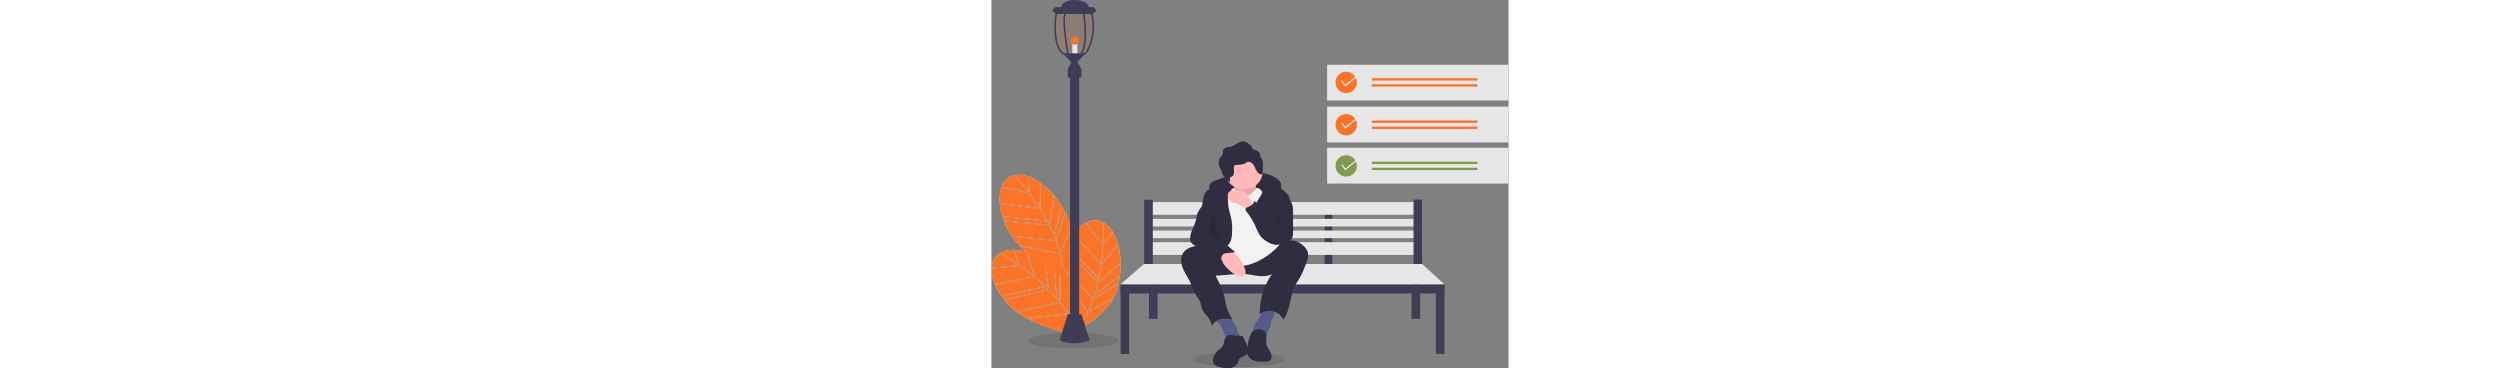 <?xml version="1.0" encoding="UTF-8" standalone="no"?>
<svg
   xmlns:dc="http://purl.org/dc/elements/1.1/"
   xmlns:cc="http://creativecommons.org/ns#"
   xmlns:rdf="http://www.w3.org/1999/02/22-rdf-syntax-ns#"
   xmlns:svg="http://www.w3.org/2000/svg"
   xmlns="http://www.w3.org/2000/svg"
   xmlns:sodipodi="http://sodipodi.sourceforge.net/DTD/sodipodi-0.dtd"
   xmlns:inkscape="http://www.inkscape.org/namespaces/inkscape"
   inkscape:version="1.0beta1 (060977b, 2019-10-14)"
   sodipodi:docname="tried_evth2.svg"
   version="1.1"
   viewBox="0 0 1018.429 725.188"
   height="150"
   width="1018.429"
   data-name="Layer 1"
   id="fae85302-d6a4-4167-97e9-e5a398e49112">
  <rect x="0" y="0" width="1018.429" height="725.188" fill="#808080" stroke="none"/>
  <defs
     id="defs1068" />
  <sodipodi:namedview
     inkscape:current-layer="fae85302-d6a4-4167-97e9-e5a398e49112"
     inkscape:window-maximized="1"
     inkscape:window-y="23"
     inkscape:window-x="0"
     inkscape:cy="326.99213"
     inkscape:cx="510.29331"
     inkscape:zoom="0.9269179"
     showgrid="false"
     id="namedview1066"
     inkscape:window-height="967"
     inkscape:window-width="1680"
     inkscape:pageshadow="2"
     inkscape:pageopacity="0"
     guidetolerance="10"
     gridtolerance="10"
     objecttolerance="10"
     borderopacity="1"
     inkscape:document-rotation="0"
     bordercolor="#666666"
     pagecolor="#ffffff" />
  <title
     id="title833">complete_task</title>
  <ellipse
     id="ellipse835"
     opacity="0.1"
     ry="15.108"
     rx="89.5"
     cy="670.839"
     cx="161.24" />
  <ellipse
     id="ellipse837"
     opacity="0.1"
     ry="15.108"
     rx="89.5"
     cy="707.839"
     cx="487.24" />
  <path
     id="path839"
     fill="#e6e6e6"
     transform="translate(-90.786 -87.406)"
     d="M165.483,467.737c6.474,8.635,13.459,18.517,20.352,29.286l.984-49.676.543.347A96.958,96.958,0,0,0,163.378,434.874l.543.302Z" />
  <path
     id="path841"
     fill="#e6e6e6"
     transform="translate(-90.786 -87.406)"
     d="M162.832,434.683c-8.878-3.028-17.492-4.032-25.366-2.628-.41.073-.812.157-1.214.242,2.001,2.146,13.66,14.823,28.093,33.927Z" />
  <path
     id="path843"
     fill="#e6e6e6"
     transform="translate(-90.786 -87.406)"
     d="M214.781,551.32q1.592,3.802,3.028,7.551L236.03,505.072l.524.5q-3.228-6.07-6.842-11.804l-14.682,57.771Z" />
  <path
     id="path845"
     fill="#e6e6e6"
     transform="translate(-90.786 -87.406)"
     d="M204.141,528.633l9.522-56.405.541.433A152.422,152.422,0,0,0,187.915,448.096l-1.003,50.623Q196.534,513.904,204.141,528.633Z" />
  <path
     id="path847"
     fill="#e6e6e6"
     transform="translate(-90.786 -87.406)"
     d="M107.38,488.721l-.223-.688a127.27,127.27,0,0,0,5.029,25.154l87.554,9.031c-4.571-8.429-9.289-16.336-13.87-23.544Z" />
  <path
     id="path849"
     fill="#e6e6e6"
     transform="translate(-90.786 -87.406)"
     d="M112.624,514.562l-.231-.688q1.329,4.332,2.979,8.761l-.236-.687,88.613,7.877q-1.606-3.141-3.247-6.199Z" />
  <path
     id="path851"
     fill="#e6e6e6"
     transform="translate(-90.786 -87.406)"
     d="M214.154,549.853l14.56-57.29.533.47a182.019,182.019,0,0,0-14.531-19.771l-9.651,57.168Q210.083,540.28,214.154,549.853Z" />
  <path
     id="path853"
     fill="#e6e6e6"
     transform="translate(-90.786 -87.406)"
     d="M217.859,561.749l-86.232-8.304a176.089,176.089,0,0,0,15.286,17.943l-.214-.764,78.824,16.216A218.907,218.907,0,0,0,217.859,561.749Z" />
  <path
     id="path855"
     fill="#e6e6e6"
     transform="translate(-90.786 -87.406)"
     d="M135.54,432.843l.203-.435c-11.854,2.691-20.224,10.756-24.829,22.43l52.75,11.919C148.043,446.091,135.718,433.03,135.54,432.843Z" />
  <path
     id="path857"
     fill="#e6e6e6"
     transform="translate(-90.786 -87.406)"
     d="M219.407,563.141a217.51,217.51,0,0,1,6.894,22.641l20.535-51.502.502.503a86.227,86.227,0,0,0-6.556-20.752q-1.817-3.889-3.804-7.661l-18.438,54.441C218.83,561.588,219.126,562.367,219.407,563.141Z" />
  <path
     id="path859"
     fill="#e6e6e6"
     transform="translate(-90.786 -87.406)"
     d="M184.954,497.237c-6.823-10.642-13.728-20.405-20.128-28.939l-53.96-12.193-.183-.681c-3.369,8.871-4.6,19.769-3.58,31.941Z" />
  <path
     id="path861"
     fill="#e6e6e6"
     transform="translate(-90.786 -87.406)"
     d="M130.58,552.01l86.725,8.351.017-.052a295.424,295.424,0,0,0-12.862-29.085l-88.831-7.896q2.262,5.991,5.113,12.109A105.863,105.863,0,0,0,130.58,552.01Z" />
  <path
     id="path863"
     fill="#e6e6e6"
     transform="translate(-90.786 -87.406)"
     d="M340.174,568.832l.197.614a96.957,96.957,0,0,0-10.295-25.172l.226.579-19.565,26.075c-.521,10.78-1.444,22.846-3.004,35.537Z" />
  <path
     id="path865"
     fill="#e6e6e6"
     transform="translate(-90.786 -87.406)"
     d="M329.777,543.778c-4.907-7.995-10.901-14.262-17.861-18.203-.362-.205-.726-.397-1.09-.588.172,2.929,1.066,20.129-.002,44.048Z" />
  <path
     id="path867"
     fill="#e6e6e6"
     transform="translate(-90.786 -87.406)"
     d="M295.395,666.745q-1.198,3.943-2.484,7.748l48.348-29.815.085.719q1.386-6.734,2.259-13.455L295.446,667.072Z" />
  <path
     id="path869"
     fill="#e6e6e6"
     transform="translate(-90.786 -87.406)"
     d="M301.671,642.485l43.31-37.369.14.678a152.419,152.419,0,0,0-4.58-35.687l-33.061,38.349Q305.206,626.289,301.671,642.485Z" />
  <path
     id="path871"
     fill="#e6e6e6"
     transform="translate(-90.786 -87.406)"
     d="M345.131,606.584l-43.895,37.875q-2.419,10.787-5.389,20.756l47.754-34.837.111.702A182.02,182.02,0,0,0,345.131,606.584Z" />
  <path
     id="path873"
     fill="#e6e6e6"
     transform="translate(-90.786 -87.406)"
     d="M260.415,734.484q.058-.886.111-1.821a151.475,151.475,0,0,0,19.87-30.464L253.885,669.163q-.521-1.691-1.091-3.373l28.218,35.164A218.885,218.885,0,0,0,291.114,676.74l-55.81-56.063c.174-.44.351-.891.529-1.35L291.572,675.318l.046-.029a295.459,295.459,0,0,0,8.644-30.605L244.913,589.895q.174-.763.344-1.534L300.608,643.152q.767-3.443,1.452-6.845L246.873,580.113q.138-.804.269-1.615l55.231,56.239c1.856-9.407,3.265-18.507,4.334-26.979l-54.105-57.728.268-.672c-1.282,1.867-2.527,3.826-3.742,5.854a111.54,111.54,0,0,0-1.557-19.147l-20.731,51.995a167.381,167.381,0,0,1,3.593,21.768c-.126,1.239-.239,2.486-.329,3.745l.681.684c.043.668.083,1.335.117,1.999l-.906-.91c-.043.73-.075,1.464-.107,2.2a157.628,157.628,0,0,0-4.047-29.351l-78.247-16.097c3.941,4.046,8.072,7.978,12.294,11.77a95.652,95.652,0,0,0-25.28-4.32l.61.119L146.769,610.149c8.826,6.211,18.523,13.45,28.408,21.561l-14.219-46.89q.79.703,1.584,1.399l14.182,46.77Q190.569,644.457,202.357,656.113l-6.518-44.016q.685.478,1.364.947l6.588,44.492q7.816,7.817,14.647,15.663l-3.159-48.257q.672.421,1.32.823l3.192,48.767-.304-.131q2.689,3.123,5.214,6.245l.611-49.617q.705.413,1.304.76l-.622,50.475c.517.649,1.04,1.299,1.546,1.948a217.498,217.498,0,0,1,13.554,19.401l.295-4.514q.544,2.008,1.09,3.947l-.167,2.567c.607,1.009,1.196,2.018,1.777,3.026q.679,2.306,1.345,4.485-1.928-3.573-4.028-7.075l-79.391,8.877c41.744,21.958,93.544,32.368,96.845,33.017-.783-3.463-1.735-6.896-2.831-10.297.285-.298.567-.6.849-.902.135.406.274.812.404,1.218-.147.158-.292.319-.44.476q.245-.115.513-.243,1.144,3.586,2.051,7.149c.242-1.929.565-4.86.847-8.566,14.298-7.157,51.326-28.075,70.127-60.869l-49.13,26.823A152.977,152.977,0,0,1,260.415,734.484ZM244.136,657.014l.122-1.863,1.246,1.553-.122,1.863Z" />
  <path
     id="path875"
     fill="#e6e6e6"
     transform="translate(-90.786 -87.406)"
     d="M309.931,524.954l.434-.206c-10.846-5.488-22.437-4.615-33.429,1.439l33.025,42.825C311.111,543.132,309.948,525.211,309.931,524.954Z" />
  <path
     id="path877"
     fill="#e6e6e6"
     transform="translate(-90.786 -87.406)"
     d="M291.418,678.8a217.492,217.492,0,0,1-9.131,21.835L330.951,674.065l.065.707a86.229,86.229,0,0,0,8.187-20.164q1.081-4.154,1.957-8.327L292.236,676.451C291.964,677.235,291.695,678.024,291.418,678.8Z" />
  <path
     id="path879"
     fill="#e6e6e6"
     transform="translate(-90.786 -87.406)"
     d="M309.872,570.94l-33.783-43.808.294-.641c-8.253,4.684-16.152,12.292-23.13,22.317l53.664,57.258C308.45,593.518,309.358,581.595,309.872,570.94Z" />
  <path
     id="path881"
     fill="#e6e6e6"
     transform="translate(-90.786 -87.406)"
     d="M134.031,579.533c-9.379-.135-17.882,1.572-24.936,5.341-.367.196-.724.401-1.08.606,2.566,1.423,17.573,9.875,37.204,23.582Z" />
  <path
     id="path883"
     fill="#e6e6e6"
     transform="translate(-90.786 -87.406)"
     d="M175.721,633.268l-77.723,14.796-.425-.586A127.27,127.27,0,0,0,110.13,669.846l86.058-18.474C189.236,644.769,182.305,638.707,175.721,633.268Z" />
  <path
     id="path885"
     fill="#e6e6e6"
     transform="translate(-90.786 -87.406)"
     d="M202.352,657.368q-2.498-2.491-5.004-4.891L110.972,671.019l-.432-.583q2.602,3.709,5.541,7.412l-.437-.581Z" />
  <path
     id="path887"
     fill="#e6e6e6"
     transform="translate(-90.786 -87.406)"
     d="M240.683,704.862a218.91,218.91,0,0,0-15.044-21.494L141.063,702.124a176.092,176.092,0,0,0,20.084,12.34l-.439-.66Z" />
  <path
     id="path889"
     fill="#e6e6e6"
     transform="translate(-90.786 -87.406)"
     d="M107.507,586.218l.059-.477c-10.442,6.223-15.909,16.481-16.68,29.006l53.851-4.969C123.492,594.953,107.733,586.341,107.507,586.218Z" />
  <path
     id="path891"
     fill="#e6e6e6"
     transform="translate(-90.786 -87.406)"
     d="M146.317,610.886l-55.087,5.083-.384-.591c-.462,9.478,1.736,20.223,6.468,31.484l77.09-14.676C164.626,624.174,155.041,617.024,146.317,610.886Z" />
  <path
     id="path893"
     fill="#e6e6e6"
     transform="translate(-90.786 -87.406)"
     d="M224.684,682.165a295.441,295.441,0,0,0-21.223-23.685l-86.921,19.948q4.003,4.998,8.606,9.936a105.87,105.87,0,0,0,14.478,12.72l85.059-18.864Z" />
  <path
     id="path895"
     fill="#fa7327"
     transform="translate(-90.786 -87.406)"
     d="M165.483,467.737c6.474,8.635,13.459,18.517,20.352,29.286l.984-49.676.543.347A96.958,96.958,0,0,0,163.378,434.874l.543.302Z" />
  <path
     id="path897"
     fill="#fa7327"
     transform="translate(-90.786 -87.406)"
     d="M162.832,434.683c-8.878-3.028-17.492-4.032-25.366-2.628-.41.073-.812.157-1.214.242,2.001,2.146,13.66,14.823,28.093,33.927Z" />
  <path
     id="path899"
     fill="#fa7327"
     transform="translate(-90.786 -87.406)"
     d="M214.781,551.32q1.592,3.802,3.028,7.551L236.03,505.072l.524.5q-3.228-6.07-6.842-11.804l-14.682,57.771Z" />
  <path
     id="path901"
     fill="#fa7327"
     transform="translate(-90.786 -87.406)"
     d="M204.141,528.633l9.522-56.405.541.433A152.422,152.422,0,0,0,187.915,448.096l-1.003,50.623Q196.534,513.904,204.141,528.633Z" />
  <path
     id="path903"
     fill="#fa7327"
     transform="translate(-90.786 -87.406)"
     d="M107.38,488.721l-.223-.688a127.27,127.27,0,0,0,5.029,25.154l87.554,9.031c-4.571-8.429-9.289-16.336-13.87-23.544Z" />
  <path
     id="path905"
     fill="#fa7327"
     transform="translate(-90.786 -87.406)"
     d="M112.624,514.562l-.231-.688q1.329,4.332,2.979,8.761l-.236-.687,88.613,7.877q-1.606-3.141-3.247-6.199Z" />
  <path
     id="path907"
     fill="#fa7327"
     transform="translate(-90.786 -87.406)"
     d="M214.154,549.853l14.56-57.29.533.47a182.019,182.019,0,0,0-14.531-19.771l-9.651,57.168Q210.083,540.28,214.154,549.853Z" />
  <path
     id="path909"
     fill="#fa7327"
     transform="translate(-90.786 -87.406)"
     d="M217.859,561.749l-86.232-8.304a176.089,176.089,0,0,0,15.286,17.943l-.214-.764,78.824,16.216A218.907,218.907,0,0,0,217.859,561.749Z" />
  <path
     id="path911"
     fill="#fa7327"
     transform="translate(-90.786 -87.406)"
     d="M135.54,432.843l.203-.435c-11.854,2.691-20.224,10.756-24.829,22.43l52.75,11.919C148.043,446.091,135.718,433.03,135.54,432.843Z" />
  <path
     id="path913"
     fill="#fa7327"
     transform="translate(-90.786 -87.406)"
     d="M219.407,563.141a217.51,217.51,0,0,1,6.894,22.641l20.535-51.502.502.503a86.227,86.227,0,0,0-6.556-20.752q-1.817-3.889-3.804-7.661l-18.438,54.441C218.83,561.588,219.126,562.367,219.407,563.141Z" />
  <path
     id="path915"
     fill="#fa7327"
     transform="translate(-90.786 -87.406)"
     d="M184.954,497.237c-6.823-10.642-13.728-20.405-20.128-28.939l-53.96-12.193-.183-.681c-3.369,8.871-4.6,19.769-3.58,31.941Z" />
  <path
     id="path917"
     fill="#fa7327"
     transform="translate(-90.786 -87.406)"
     d="M130.58,552.01l86.725,8.351.017-.052a295.424,295.424,0,0,0-12.862-29.085l-88.831-7.896q2.262,5.991,5.113,12.109A105.863,105.863,0,0,0,130.58,552.01Z" />
  <path
     id="path919"
     fill="#fa7327"
     transform="translate(-90.786 -87.406)"
     d="M340.174,568.832l.197.614a96.957,96.957,0,0,0-10.295-25.172l.226.579-19.565,26.075c-.521,10.78-1.444,22.846-3.004,35.537Z" />
  <path
     id="path921"
     fill="#fa7327"
     transform="translate(-90.786 -87.406)"
     d="M329.777,543.778c-4.907-7.995-10.901-14.262-17.861-18.203-.362-.205-.726-.397-1.09-.588.172,2.929,1.066,20.129-.002,44.048Z" />
  <path
     id="path923"
     fill="#fa7327"
     transform="translate(-90.786 -87.406)"
     d="M295.395,666.745q-1.198,3.943-2.484,7.748l48.348-29.815.085.719q1.386-6.734,2.259-13.455L295.446,667.072Z" />
  <path
     id="path925"
     fill="#fa7327"
     transform="translate(-90.786 -87.406)"
     d="M301.671,642.485l43.31-37.369.14.678a152.419,152.419,0,0,0-4.58-35.687l-33.061,38.349Q305.206,626.289,301.671,642.485Z" />
  <path
     id="path927"
     fill="#fa7327"
     transform="translate(-90.786 -87.406)"
     d="M345.131,606.584l-43.895,37.875q-2.419,10.787-5.389,20.756l47.754-34.837.111.702A182.02,182.02,0,0,0,345.131,606.584Z" />
  <path
     id="path929"
     fill="#fa7327"
     transform="translate(-90.786 -87.406)"
     d="M260.415,734.484q.058-.886.111-1.821a151.475,151.475,0,0,0,19.87-30.464L253.885,669.163q-.521-1.691-1.091-3.373l28.218,35.164A218.885,218.885,0,0,0,291.114,676.74l-55.81-56.063c.174-.44.351-.891.529-1.35L291.572,675.318l.046-.029a295.459,295.459,0,0,0,8.644-30.605L244.913,589.895q.174-.763.344-1.534L300.608,643.152q.767-3.443,1.452-6.845L246.873,580.113q.138-.804.269-1.615l55.231,56.239c1.856-9.407,3.265-18.507,4.334-26.979l-54.105-57.728.268-.672c-1.282,1.867-2.527,3.826-3.742,5.854a111.54,111.54,0,0,0-1.557-19.147l-20.731,51.995a167.381,167.381,0,0,1,3.593,21.768c-.126,1.239-.239,2.486-.329,3.745l.681.684c.043.668.083,1.335.117,1.999l-.906-.91c-.043.73-.075,1.464-.107,2.2a157.628,157.628,0,0,0-4.047-29.351l-78.247-16.097c3.941,4.046,8.072,7.978,12.294,11.77a95.652,95.652,0,0,0-25.28-4.32l.61.119L146.769,610.149c8.826,6.211,18.523,13.45,28.408,21.561l-14.219-46.89q.79.703,1.584,1.399l14.182,46.77Q190.569,644.457,202.357,656.113l-6.518-44.016q.685.478,1.364.947l6.588,44.492q7.816,7.817,14.647,15.663l-3.159-48.257q.672.421,1.32.823l3.192,48.767-.304-.131q2.689,3.123,5.214,6.245l.611-49.617q.705.413,1.304.76l-.622,50.475c.517.649,1.04,1.299,1.546,1.948a217.498,217.498,0,0,1,13.554,19.401l.295-4.514q.544,2.008,1.09,3.947l-.167,2.567c.607,1.009,1.196,2.018,1.777,3.026q.679,2.306,1.345,4.485-1.928-3.573-4.028-7.075l-79.391,8.877c41.744,21.958,93.544,32.368,96.845,33.017-.783-3.463-1.735-6.896-2.831-10.297.285-.298.567-.6.849-.902.135.406.274.812.404,1.218-.147.158-.292.319-.44.476q.245-.115.513-.243,1.144,3.586,2.051,7.149c.242-1.929.565-4.86.847-8.566,14.298-7.157,51.326-28.075,70.127-60.869l-49.13,26.823A152.977,152.977,0,0,1,260.415,734.484ZM244.136,657.014l.122-1.863,1.246,1.553-.122,1.863Z" />
  <path
     id="path931"
     fill="#fa7327"
     transform="translate(-90.786 -87.406)"
     d="M309.931,524.954l.434-.206c-10.846-5.488-22.437-4.615-33.429,1.439l33.025,42.825C311.111,543.132,309.948,525.211,309.931,524.954Z" />
  <path
     id="path933"
     fill="#fa7327"
     transform="translate(-90.786 -87.406)"
     d="M291.418,678.8a217.492,217.492,0,0,1-9.131,21.835L330.951,674.065l.065.707a86.229,86.229,0,0,0,8.187-20.164q1.081-4.154,1.957-8.327L292.236,676.451C291.964,677.235,291.695,678.024,291.418,678.8Z" />
  <path
     id="path935"
     fill="#fa7327"
     transform="translate(-90.786 -87.406)"
     d="M309.872,570.94l-33.783-43.808.294-.641c-8.253,4.684-16.152,12.292-23.13,22.317l53.664,57.258C308.45,593.518,309.358,581.595,309.872,570.94Z" />
  <path
     id="path937"
     fill="#fa7327"
     transform="translate(-90.786 -87.406)"
     d="M134.031,579.533c-9.379-.135-17.882,1.572-24.936,5.341-.367.196-.724.401-1.08.606,2.566,1.423,17.573,9.875,37.204,23.582Z" />
  <path
     id="path939"
     fill="#fa7327"
     transform="translate(-90.786 -87.406)"
     d="M175.721,633.268l-77.723,14.796-.425-.586A127.27,127.27,0,0,0,110.13,669.846l86.058-18.474C189.236,644.769,182.305,638.707,175.721,633.268Z" />
  <path
     id="path941"
     fill="#fa7327"
     transform="translate(-90.786 -87.406)"
     d="M202.352,657.368q-2.498-2.491-5.004-4.891L110.972,671.019l-.432-.583q2.602,3.709,5.541,7.412l-.437-.581Z" />
  <path
     id="path943"
     fill="#fa7327"
     transform="translate(-90.786 -87.406)"
     d="M240.683,704.862a218.91,218.91,0,0,0-15.044-21.494L141.063,702.124a176.092,176.092,0,0,0,20.084,12.34l-.439-.66Z" />
  <path
     id="path945"
     fill="#fa7327"
     transform="translate(-90.786 -87.406)"
     d="M107.507,586.218l.059-.477c-10.442,6.223-15.909,16.481-16.68,29.006l53.851-4.969C123.492,594.953,107.733,586.341,107.507,586.218Z" />
  <path
     id="path947"
     fill="#fa7327"
     transform="translate(-90.786 -87.406)"
     d="M146.317,610.886l-55.087,5.083-.384-.591c-.462,9.478,1.736,20.223,6.468,31.484l77.09-14.676C164.626,624.174,155.041,617.024,146.317,610.886Z" />
  <path
     id="path949"
     fill="#fa7327"
     transform="translate(-90.786 -87.406)"
     d="M224.684,682.165a295.441,295.441,0,0,0-21.223-23.685l-86.921,19.948q4.003,4.998,8.606,9.936a105.87,105.87,0,0,0,14.478,12.72l85.059-18.864Z" />
  <rect
     id="rect951"
     fill="#3f3d56"
     height="110"
     width="15"
     y="415"
     x="479.276" />
  <rect
     id="rect953"
     fill="#3f3d56"
     height="110"
     width="15"
     y="415"
     x="656.276" />
  <rect
     id="rect955"
     fill="#e6e6e6"
     height="25"
     width="546"
     y="398"
     x="302.276" />
  <rect
     id="rect957"
     fill="#e6e6e6"
     height="25"
     width="546"
     y="477"
     x="302.276" />
  <rect
     id="rect959"
     fill="#e6e6e6"
     height="15"
     width="546"
     y="431"
     x="302.276" />
  <rect
     id="rect961"
     fill="#e6e6e6"
     height="15"
     width="546"
     y="454"
     x="302.276" />
  <rect
     id="rect963"
     fill="#3f3d56"
     height="132"
     width="17"
     y="393.5"
     x="300.776" />
  <rect
     id="rect965"
     fill="#3f3d56"
     height="132"
     width="17"
     y="393"
     x="831.276" />
  <rect
     id="rect967"
     fill="#3f3d56"
     height="137"
     width="17"
     y="560"
     x="254.276" />
  <rect
     id="rect969"
     fill="#3f3d56"
     height="73"
     width="17"
     y="555"
     x="310.276" />
  <rect
     id="rect971"
     fill="#3f3d56"
     height="73"
     width="17"
     y="555"
     x="827.276" />
  <rect
     id="rect973"
     fill="#3f3d56"
     height="137"
     width="17"
     y="560"
     x="875.276" />
  <rect
     id="rect975"
     fill="#3f3d56"
     height="18"
     width="638"
     y="560"
     x="254.276" />
  <polygon
     id="polygon977"
     fill="#e6e6e6"
     points="300.276 520 254.276 560 892.276 560 848.276 520 300.276 520" />
  <path
     id="path979"
     opacity="0.1"
     fill="#fa7327"
     transform="translate(-90.786 -87.406)"
     d="M290.542,115.146l-.13-.72-12.31-6.52H276.17l-.739-1.416H250.062l-5.883,1.416h-21.667l-5.87,6.85-.06.42c-.38,2.45-8.87,60.06,13.53,78.39l9.34,4.34h6.04l-1.181-2.357,5.251,2.357h17l.302-.453,10.088-3.777.26-.3C278.122,192.296,299.562,166.246,290.542,115.146Z" />
  <rect
     id="rect981"
     fill="#e6e6e6"
     height="26"
     width="10"
     y="85"
     x="159.276" />
  <rect
     id="rect983"
     fill="#3f3d56"
     height="500"
     width="18"
     y="144.5"
     x="154.776" />
  <rect
     id="rect985"
     fill="#3f3d56"
     height="17"
     width="27"
     y="136"
     x="150.276" />
  <polygon
     id="polygon987"
     fill="#3f3d56"
     points="140.276 105 157.276 123 150.276 136 164.276 139 177.276 136 169.276 122 185.276 105 140.276 105" />
  <path
     id="path989"
     fill="#3f3d56"
     transform="translate(-90.786 -87.406)"
     d="M218.062,115.406l-8-8,6-6h76l6,7-9,7S241.062,113.406,218.062,115.406Z" />
  <path
     id="path991"
     fill="#3f3d56"
     transform="translate(-90.786 -87.406)"
     d="M290.542,115.146l-.13-.72-12.31-6.52-5.62-2.98-31.55-2.03-17.69,4.16-.73.85-5.87,6.85-.06.42c-.38,2.45-8.87,60.06,13.53,78.39l9.34,4.34,7.86,3.65-1.82-3.65-2.99-5.97c-3.13-18.22-10.01-66.09-5.62-76.09l18.14-5.85,16.1,5.98c1.11,7.19,8.29,57.6-4.29,75.57l-.27.39v5.63l10.39-3.89.26-.3C278.122,192.296,299.562,166.246,290.542,115.146Zm-15.4,76-5.58,2.1v-.38c13.8-20.59,4.78-75.88,4.39-78.24l-.14-.86-15.78-5.86-2.93-1.09-3.38,1.09-16.92,5.46-.29.51c-6.43,11.53,4.6,76.04,5.07,78.78l.04.22,1.19,2.38-8.95-4.13c-19.95-16.61-13.11-69.8-12.38-75.07l5.4-6.3,7.86-1.85,8.45-1.99,13.91.9,16.54,1.07.04.02,16.03,8.48C295.652,162.736,277.432,188.186,275.142,191.146Z" />
  <ellipse
     id="ellipse993"
     fill="#3f3d56"
     ry="14"
     rx="27"
     cy="14"
     cx="164.276" />
  <path
     id="path995"
     fill="#3f3d56"
     transform="translate(-90.786 -87.406)"
     d="M241.062,706.406l-16,51s25,14,59,0l-16-51Z" />
  <circle
     id="circle997"
     fill="#fa7327"
     r="8"
     cy="80"
     cx="164.276" />
  <path
     id="path999"
     fill="#2f2e41"
     transform="translate(-90.786 -87.406)"
     d="M524.372,446.725a33.84,33.84,0,0,1,9.263-4.645,236.205,236.205,0,0,1,65.268-14.208c19.407-1.376,40.442.258,55.6,12.456a19.118,19.118,0,0,1,5.64,6.571c1.907,4.115,1.329,8.899.712,13.392a15.133,15.133,0,0,1-1.299,5.042c-2.04,3.884-7.062,5.244-11.424,4.779s-8.455-2.311-12.758-3.167a57.027,57.027,0,0,0-8.058-.821l-26.985-1.461c-16.78-.908-33.781-1.802-50.241,1.585a50.044,50.044,0,0,0-14.516,5.002c-3.759,2.111-6.291,5.139-9.779,1.241C519.668,465.64,516.276,453.051,524.372,446.725Z" />
  <path
     id="path1001"
     fill="#f2f2f2"
     transform="translate(-90.786 -87.406)"
     d="M566.187,458.658s36.295-16.27,50.063,2.503-7.509,11.264-7.509,11.264l-23.78,7.509L558.678,474.928Z" />
  <path
     id="path1003"
     fill="#ffb9b9"
     transform="translate(-90.786 -87.406)"
     d="M568.065,446.768s5.006,23.78,1.252,30.038,21.277,15.019,21.277,15.019l23.78-10.013s-6.258-38.798,0-46.308Z" />
  <path
     id="path1005"
     opacity="0.1"
     transform="translate(-90.786 -87.406)"
     d="M568.065,446.768s5.006,23.78,1.252,30.038,21.277,15.019,21.277,15.019l23.78-10.013s-6.258-38.798,0-46.308Z" />
  <path
     id="path1007"
     fill="#575a89"
     transform="translate(-90.786 -87.406)"
     d="M544.613,732.703c3.581,6.865,5.902,14.303,8.271,21.674a1.763,1.763,0,0,0,2.191,1.457l22.262-.025c2.747-.003,6.433-.886,6.405-3.633-.02-1.93-1.993-3.134-3.462-4.387-4.075-3.477-5.136-9.211-6.824-14.295a48.497,48.497,0,0,0-18.045-24.237,10.561,10.561,0,0,0-3.858-1.907,10.756,10.756,0,0,0-4.229.229c-3.908.788-18.501,3.486-15.744,9.17,1.187,2.447,5.586,4.995,7.43,7.282A52.295,52.295,0,0,1,544.613,732.703Z" />
  <path
     id="path1009"
     fill="#575a89"
     transform="translate(-90.786 -87.406)"
     d="M622.026,706.883a50.58,50.58,0,0,1-2.617,4.811c-3.225,5.319-7.031,10.281-10.035,15.729-1.873,3.398-3.45,7.071-3.657,10.945s1.158,7.999,4.249,10.344c3.232,2.452,7.662,2.566,11.679,1.994s8.009-1.722,12.055-1.419c-1.364-7.718,5.145-14.511,6.773-22.178.457-2.153.525-4.386,1.138-6.501a31.862,31.862,0,0,1,2.52-5.572,72.036,72.036,0,0,0,6.799-20.052c.153-.847-19.789-.985-21.66-.581C623.431,695.667,624.285,702.042,622.026,706.883Z" />
  <path
     id="path1011"
     fill="#2f2e41"
     transform="translate(-90.786 -87.406)"
     d="M468.321,585.627c-5.693,8.909-4.381,20.715-.383,30.503s10.362,18.44,14.718,28.073c2.777,6.142,4.724,12.654,7.851,18.625,3.872,7.394,9.525,13.911,12.124,21.843,1.656,5.056,2.036,10.598,4.719,15.192a46.56,46.56,0,0,0,5.528,6.858,63.373,63.373,0,0,1,12.741,22.757c2.452-7.305,9.795-12.094,17.336-13.674s15.356-.507,22.985.571c-4.256-6.593-8.553-13.27-11.09-20.696-2.454-7.182-3.178-14.823-4.83-22.231-3.389-15.191-10.63-29.201-17.797-43.017l36.842-2.922a143.634,143.634,0,0,1,18.101-.671c9.509.448,18.825,2.779,28.284,3.857s19.465.795,27.894-3.629a133.673,133.673,0,0,0-23.983,78.943,30.564,30.564,0,0,1,46.267,10.919c14.438-19.73,12.722-47.197,24.162-68.804,2.353-4.443,5.236-8.581,7.775-12.92,5.022-8.582,8.664-17.886,12.284-27.147,3.2-8.185,6.424-17.293,3.355-25.528a26.654,26.654,0,0,0-5.469-8.411c-6.601-7.278-15.789-12.661-25.612-12.885-15.079-.344-27.535,10.833-40.763,18.081-15.58,8.537-33.756,11.93-51.478,10.675-18.169-1.286-35.522-7.234-52.832-12.472a251.37,251.37,0,0,0-26.367-6.802c-7.423-1.392-14.493.15-21.808,2.048C480.909,574.831,472.904,578.453,468.321,585.627Z" />
  <path
     id="path1013"
     fill="#ffb9b9"
     transform="translate(-90.786 -87.406)"
     d="M625.637,422.988A37.578,37.578,0,0,1,588.09,460.535a36.642,36.642,0,0,1-6.671-.601,37.545,37.545,0,1,1,44.218-36.946Z" />
  <path
     id="path1015"
     fill="#f2f2f2"
     transform="translate(-90.786 -87.406)"
     d="M566.187,458.658s6.884,3.129,9.387,5.632,10.013,16.27,22.528,7.509,13.767-13.767,17.522-13.767,8.761,7.509,8.761,7.509l34.418,103.254a144.147,144.147,0,0,1-31.915,26.909c-20.025,12.516-43.805,18.773-55.069,13.767s-32.541-8.761-36.295-18.773-10.013-40.05-10.013-40.05l17.522-76.345Z" />
  <path
     id="path1017"
     fill="#2f2e41"
     transform="translate(-90.786 -87.406)"
     d="M561.355,563.086c2.729-5.894,3.125-12.565,3.356-19.056a115.514,115.514,0,0,0-.509-19.277c-1.109-8.372-3.835-16.438-5.557-24.705a104.443,104.443,0,0,1-2.189-22.049c.025-3.38.27-6.937,2.111-9.771,1.285-1.977,3.294-3.508,4.097-5.725,1.574-4.347-2.315-8.898-6.578-10.688-5.071-2.129-10.866-1.987-16.201-.65s-10.311,3.794-15.24,6.234c-3.56,1.763-7.196,3.58-9.957,6.437-3.885,4.02-5.593,9.62-6.973,15.037-1.104,4.336-2.085,8.858-1.245,13.253,1.364,7.137,7.182,12.505,10.284,19.076,3.602,7.63,3.359,16.523,1.927,24.838s-3.976,16.446-4.76,24.847.42,17.432,5.683,24.027c2.145,2.687,7.964,9.057,11.89,8.336,3.085-.566,7.557-7.357,10.042-9.509C548.715,577.521,557.233,571.99,561.355,563.086Z" />
  <path
     id="path1019"
     fill="#2f2e41"
     transform="translate(-90.786 -87.406)"
     d="M626.928,454.576c.11,6.98-2.967,13.615-6.586,19.586s-7.869,11.617-10.536,18.068a41.413,41.413,0,0,0-1.933,25.477,82.198,82.198,0,0,0,2.761,8.525l6.857,18.809a32.647,32.647,0,0,0,3.976,8.349,26.96,26.96,0,0,0,5.404,5.199,50.437,50.437,0,0,0,17.632,9.199c6.452,1.705,13.511,1.598,19.607-1.119A283.723,283.723,0,0,1,676.291,491.474c1.371-4.505,2.869-9.248,1.812-13.837-1.185-5.14-5.313-8.999-9.238-12.523-12.002-10.778-25.201-22.099-41.266-23.552C618.301,440.721,626.849,449.529,626.928,454.576Z" />
  <path
     id="path1021"
     fill="#ffb9b9"
     transform="translate(-90.786 -87.406)"
     d="M544.795,600.088c.952,1.863,1.544,3.893,2.486,5.761a32.189,32.189,0,0,0,5.107,6.867c8.368,9.279,18.597,18.523,31.08,19.082a8.523,8.523,0,0,0,3.663-.461c2.184-.908,3.474-3.248,3.899-5.574.885-4.847-1.254-9.683-3.397-14.12-4.643-9.616-9.867-19.477-18.56-25.679-8.569-6.114-20.051-7.598-30.044-4.52-4.528,1.395-12.037,3.831-6.041,7.962C537.535,592.541,542.158,594.927,544.795,600.088Z" />
  <path
     id="path1023"
     fill="#ffb9b9"
     transform="translate(-90.786 -87.406)"
     d="M598.754,477.659c-1.529-3.415-3.128-6.929-5.874-9.47a21.791,21.791,0,0,0-8.972-4.545,49.065,49.065,0,0,0-13.162-1.886c-5.301-.033-11.446,1.389-13.697,6.188-1.787,3.811-.402,8.323,1.398,12.129a11.892,11.892,0,0,0,3.71,5.012c2.286,1.544,5.242,1.495,7.952,2.013,4.248.811,8.051,3.088,11.753,5.326l9.284,5.612,15.946,9.639c-.42-.254-.271-11.189-.761-12.981C604.754,488.919,601.202,483.126,598.754,477.659Z" />
  <path
     id="path1025"
     fill="#2f2e41"
     transform="translate(-90.786 -87.406)"
     d="M552.303,751.543c-3.731,5.071-2.983,12.319-6.288,17.677-2.865,4.644-8.264,7.08-11.848,11.195a30.01,30.01,0,0,0-3.046,4.382c-3.324,5.568-6.026,12.705-2.752,18.303,2.634,4.503,8.17,6.263,13.247,7.463,6.417,1.516,13.085,2.73,19.576,1.571s12.835-5.133,15.15-11.308a43.679,43.679,0,0,1,1.62-4.571c3.518-6.926,14.554-7.001,18.155-13.885,2.52-4.817.203-10.641-2.112-15.56l-7.072-15.024c-2.347-4.986-11.86-2.119-16.82-3.313C563.643,746.914,556.956,745.198,552.303,751.543Z" />
  <path
     id="path1027"
     fill="#2f2e41"
     transform="translate(-90.786 -87.406)"
     d="M607.001,738.637c-3.001,2.103-4.941,5.403-6.398,8.766-3.5,8.074-4.702,16.926-5.869,25.649-.468,3.494-.933,7.071-.202,10.52,1.508,7.123,7.963,12.369,14.911,14.547s14.4,1.843,21.673,1.486c2.336-.115,4.765-.254,6.813-1.384,3.655-2.015,5.083-6.753,4.456-10.879s-2.881-7.798-5.088-11.341-4.463-7.212-5.095-11.338c-1.063-6.94,1.937-17.127-2.327-23.405C625.602,734.965,612.704,734.64,607.001,738.637Z" />
  <path
     id="path1029"
     fill="#2f2e41"
     transform="translate(-90.786 -87.406)"
     d="M624.692,403.421a9.53,9.53,0,0,0-4.133-5.395,21.872,21.872,0,0,0-.873-7.12c-2.274-6.722-7.66-6.337-12.743-9.309-2.205-1.289-2.069-2.429-3.217-4.547a16.876,16.876,0,0,0-6.503-6.635c-3.261-2.077-6.703-4.217-10.56-4.48-8.106-.553-14.321,7.072-22.069,9.519-3.415,1.079-7.085,1.123-10.518,2.143s-6.858,3.454-7.37,6.999c-.236,1.636.181,3.315-.059,4.951-.476,3.252-3.329,5.529-5.239,8.203-4.223,5.914-3.74,14.269-.363,20.704a29.101,29.101,0,0,0,2.435,3.811,23.441,23.441,0,0,0,2.571,8.705c3.377,6.435,9.188,11.243,15.259,15.238a36.016,36.016,0,0,1-.9-6.498,4.482,4.482,0,0,1,.276-2.153c.676-1.413,2.462-1.789,3.824-2.563,2.821-1.603,3.927-5.151,4.009-8.395s-.606-6.493-.266-9.72a5.311,5.311,0,0,1,1.818-3.907,6.28,6.28,0,0,1,3.428-.817c5.78-.236,11.819-.342,16.918-3.075,1.739-.932,3.356-2.166,5.266-2.664,4.333-1.13,8.761,1.907,11.258,5.624s3.742,8.14,6.046,11.979,6.284,7.264,10.739,6.809a1.783,1.783,0,0,0,1.33-.592,1.994,1.994,0,0,0,.245-1.133l.249-17.027A25.737,25.737,0,0,0,624.692,403.421Z" />
  <path
     id="path1031"
     fill="#2f2e41"
     transform="translate(-90.786 -87.406)"
     d="M505.868,492.489c-3.582,5.285-7.713,10.367-9.682,16.44-1.157,3.57-1.517,7.344-2.355,11.002-2.791,12.184-10.854,23.006-11.664,35.479A16.869,16.869,0,0,0,483.351,563.556c2.313,5.031,7.849,7.683,13.129,9.351s10.951,2.87,15.165,6.461a46.474,46.474,0,0,1,5.747,6.662,55.665,55.665,0,0,0,26.589,18.192c-.826-5.695-1.214-12.559,3.338-16.079,2.464-1.905,5.757-2.245,8.86-2.513l14.664-1.267a188.441,188.441,0,0,0-32.146-25.042c-4.055-2.505-8.468-5.147-10.32-9.539-1.157-2.746-1.142-5.821-1.169-8.801a216.865,216.865,0,0,0-2.763-32.556c-1.207-7.476-2.806-14.886-4.634-22.235-.513-2.063-3.547-11.317-7.281-9.152-.879.51-1.702,6.38-2.216,7.599A46.086,46.086,0,0,1,505.868,492.489Z" />
  <path
     id="path1033"
     fill="#2f2e41"
     transform="translate(-90.786 -87.406)"
     d="M674.767,472.516l5.989,12.455a29.926,29.926,0,0,1,3.776,16.841l.355,37.36c.048,4.992.086,10.06-1.229,14.877a11.913,11.913,0,0,1-2.065,4.442,13.885,13.885,0,0,1-3.542,2.853c-11.334,7.082-26.03,11.106-38.005,5.172a52.594,52.594,0,0,1-7.792-5.086c-4.772-3.534-9.615-7.137-13.185-11.883-3.737-4.967-5.878-10.913-8.392-16.597a127.546,127.546,0,0,0-17.339-28.438c-1.017-1.261-2.11-2.637-2.147-4.256-.074-3.275,3.811-4.887,6.84-6.133,5.175-2.128,10.056-6.236,10.922-11.764,11.005,14.432,23.15,29.681,40.516,34.954a1.792,1.792,0,0,0,2.756-1.532c.986-4.125,1.334-8.372,2.055-12.551a71.489,71.489,0,0,1,7.542-21.75C663.879,477.67,670.54,463.725,674.767,472.516Z" />
  <path
     id="path1035"
     opacity="0.1"
     transform="translate(-90.786 -87.406)"
     d="M526.161,508.533a57.441,57.441,0,0,1-5.488,25.597,21.152,21.152,0,0,0-2.149,5.639c-.657,4.208,1.738,8.281,4.475,11.544a47.469,47.469,0,0,0,20.296,14.12" />
  <path
     id="path1037"
     opacity="0.1"
     transform="translate(-90.786 -87.406)"
     d="M656.201,501.081c-.882,2.373-.081,4.997.599,7.435a74.917,74.917,0,0,1,2.73,21.738.791.791,0,0,1-.925.948c-2.889.177-6.196.196-8.156-1.934" />
  <rect
     id="rect1039"
     fill="#e6e6e6"
     height="70.545"
     width="357.305"
     y="127.5"
     x="661.124" />
  <rect
     id="rect1041"
     fill="#e6e6e6"
     height="70.545"
     width="357.305"
     y="209.955"
     x="661.124" />
  <circle
     id="circle1043"
     fill="#fa7327"
     r="21.072"
     cy="162.314"
     cx="698.686" />
  <rect
     id="rect1045"
     fill="#fa7327"
     height="4.581"
     width="207.97"
     y="154.069"
     x="749.076" />
  <rect
     id="rect1047"
     fill="#fa7327"
     height="4.581"
     width="207.97"
     y="165.979"
     x="749.076" />
  <circle
     style="fill:#fa7327;fill-opacity:1"
     id="circle1049"
     fill="#ccc"
     r="21.072"
     cy="245.686"
     cx="698.686" />
  <rect
     style="fill:#fa7327;fill-opacity:1"
     id="rect1051"
     fill="#ccc"
     height="4.581"
     width="207.97"
     y="237.44"
     x="749.076" />
  <rect
     style="fill:#fa7327;fill-opacity:1"
     id="rect1053"
     fill="#ccc"
     height="4.581"
     width="207.97"
     y="249.35"
     x="749.076" />
  <rect
     id="rect1055"
     fill="#e6e6e6"
     height="70.545"
     width="357.305"
     y="290.955"
     x="661.124" />
  <circle
     style="fill:#829a50;fill-opacity:1"
     id="circle1057"
     fill="#ccc"
     r="21.072"
     cy="326.686"
     cx="698.686" />
  <rect
     style="fill:#829a50;fill-opacity:1"
     id="rect1059"
     fill="#ccc"
     height="4.581"
     width="207.97"
     y="318.44"
     x="749.076" />
  <rect
     style="fill:#829a50;fill-opacity:1"
     id="rect1061"
     fill="#ccc"
     height="4.581"
     width="207.97"
     y="330.35"
     x="749.076" />
  <polygon
     id="polygon1063"
     fill="#f2f2f2"
     points="696.766 170.281 689.219 160.218 691.007 158.878 697.155 167.075 721.361 147.27 722.776 149 696.766 170.281" />
  <polygon
     transform="translate(0,83)"
     points="689.219,160.218 691.007,158.878 697.155,167.075 721.361,147.27 722.776,149 696.766,170.281 "
     fill="#f2f2f2"
     id="polygon1072" />
  <polygon
     id="polygon1074"
     fill="#f2f2f2"
     points="691.007,158.878 697.155,167.075 721.361,147.27 722.776,149 696.766,170.281 689.219,160.218 "
     transform="translate(0,165)" />
</svg>
